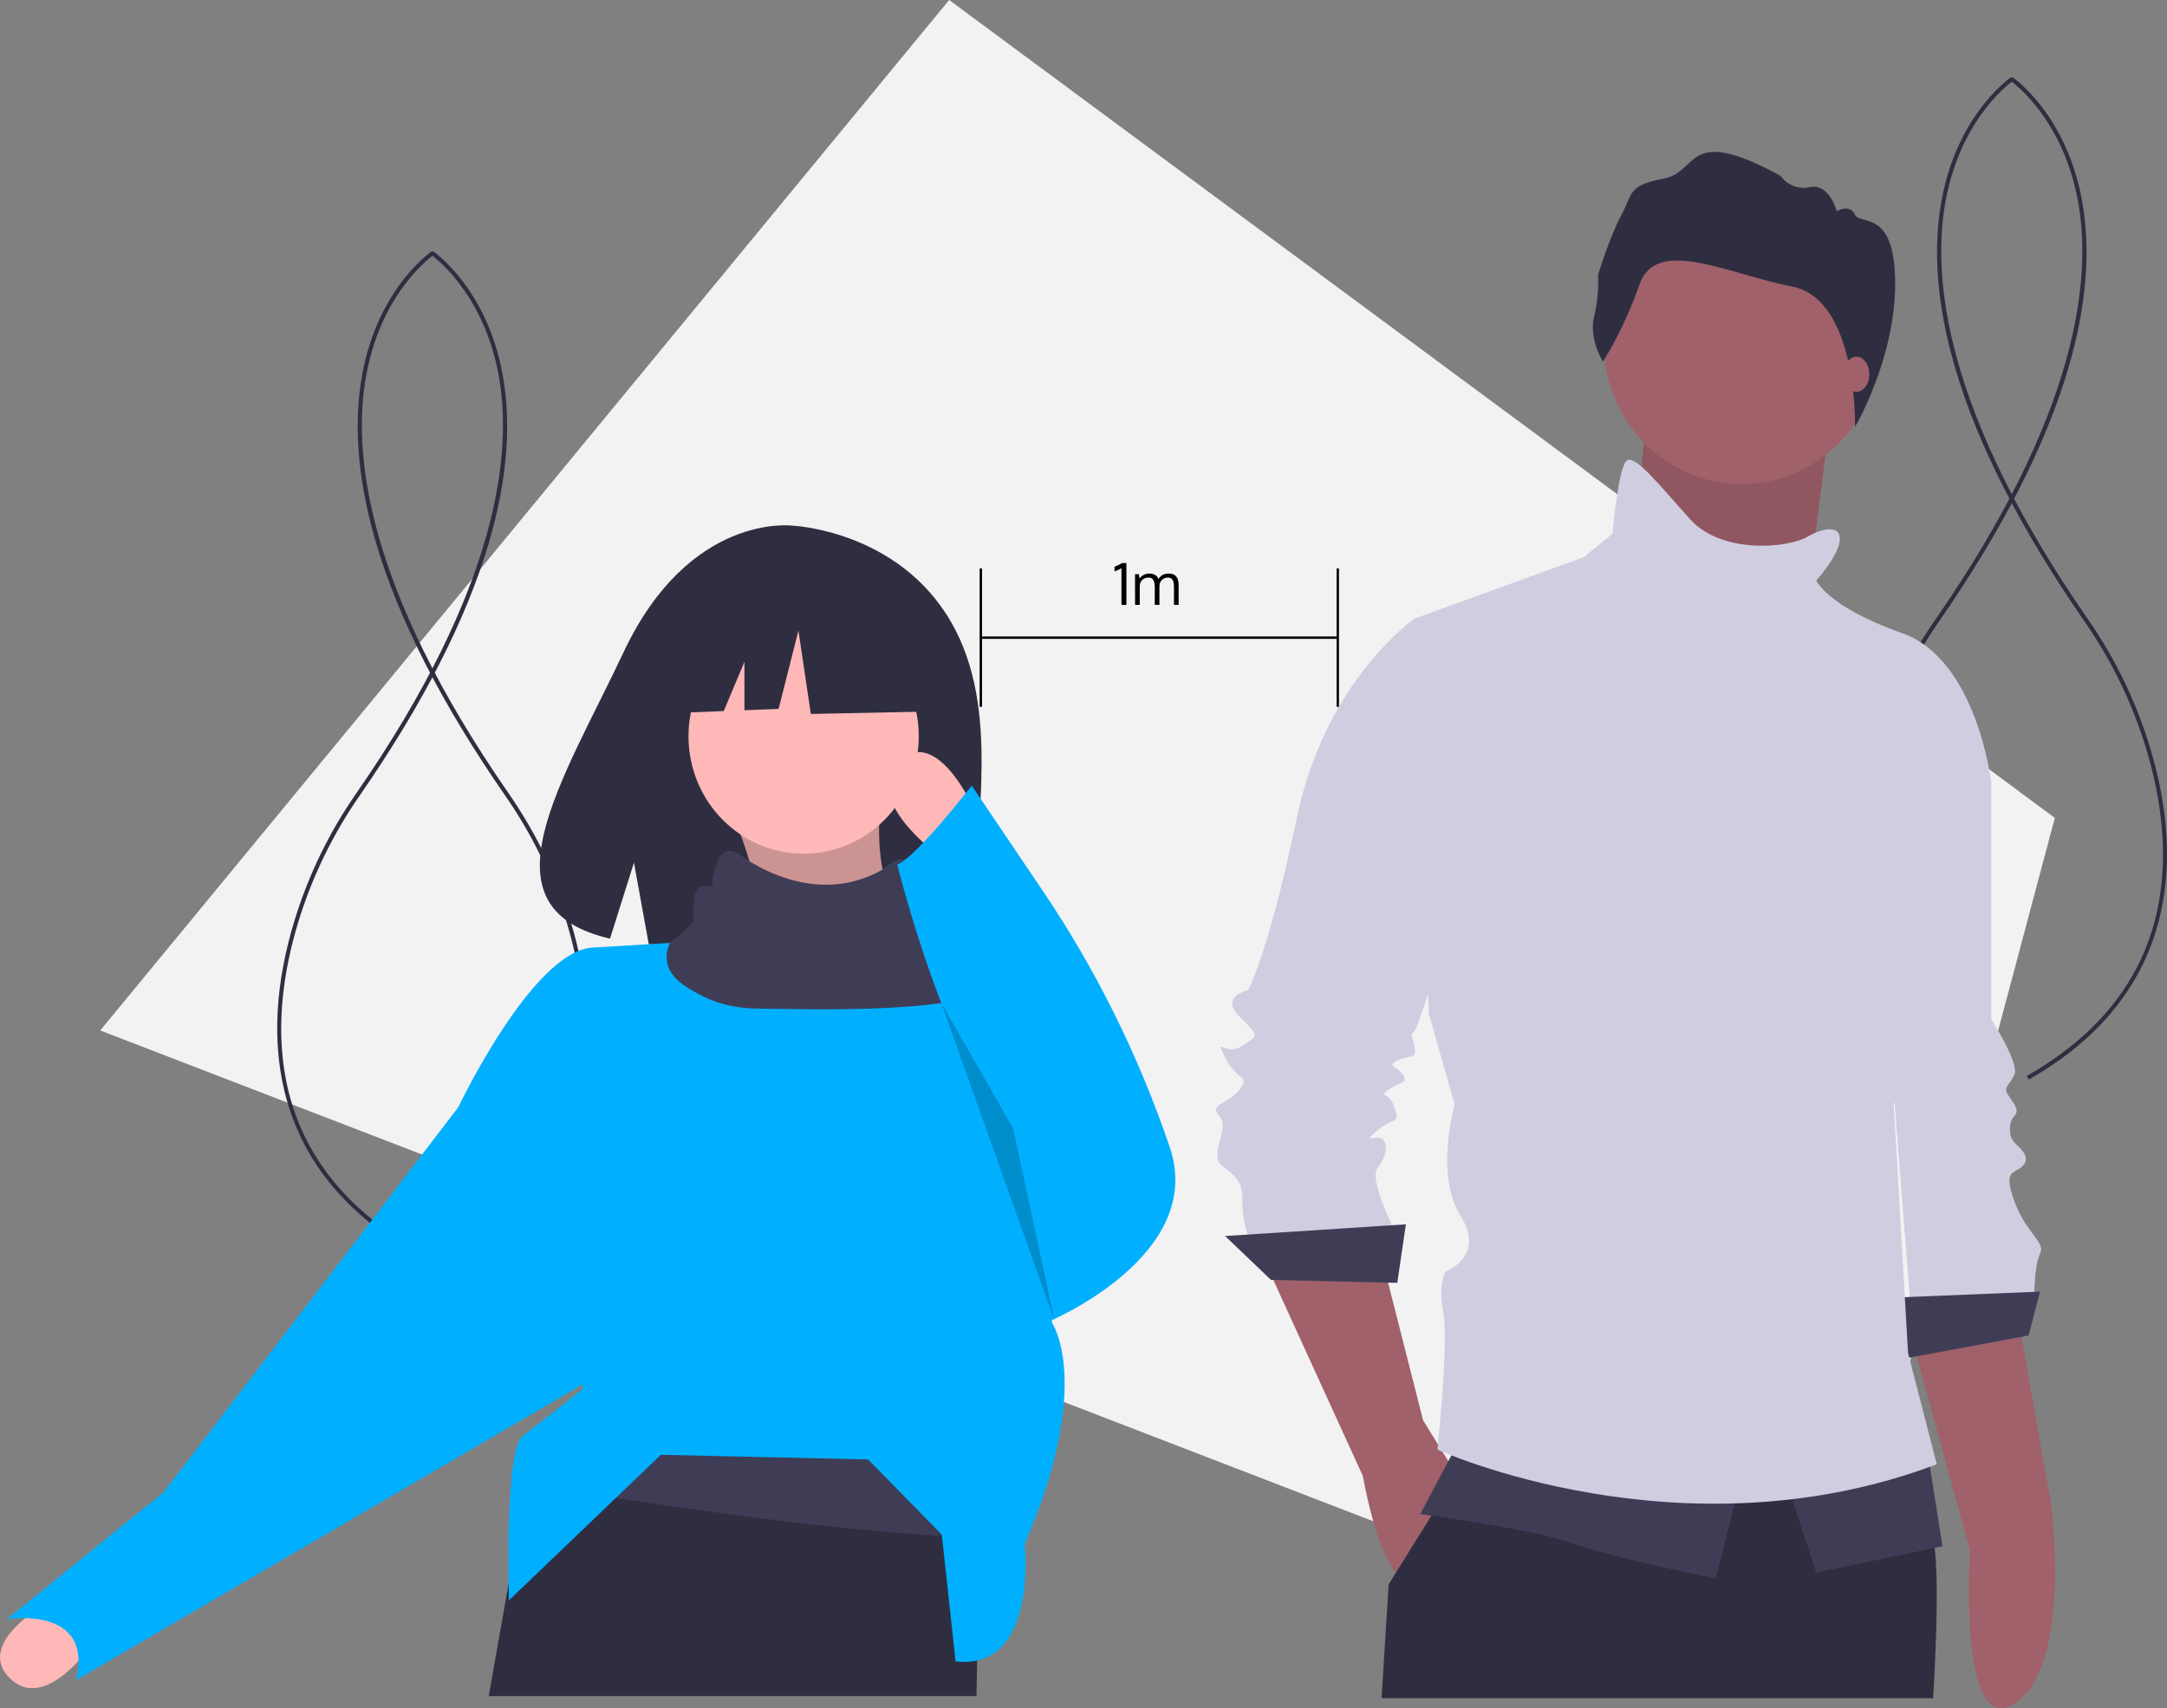 <svg width="908" height="716" viewBox="0 0 908 716" fill="none" xmlns="http://www.w3.org/2000/svg">
<rect x="0" y="0" width="908" height="716" fill="#808080" stroke="none"/>
<path d="M861 342.802L844.475 404.83L831.061 455.15L820.37 495.283L806.964 545.603L763.157 710L220.331 500.668L180.43 485.278L129.923 465.798L90.008 450.408L42 431.892L69.216 398.846L91.849 371.367L120.48 336.601L143.106 309.139L397.717 0L667.436 199.579L715.466 235.118L753.764 263.457L801.802 298.995L861 342.802Z" fill="#F2F2F2"/>
<path d="M174.048 525.43C144.34 508.538 125.847 485.476 119.08 456.886C114.055 435.658 115.499 411.771 123.371 385.887C129.206 366.804 137.955 348.778 149.296 332.474C209.458 245.614 214.888 189.016 208.849 156.831C202.228 121.541 180.716 106.884 180.5 106.74L181.428 105.284C181.65 105.431 203.729 120.428 210.509 156.434C214.418 177.192 212.579 200.861 205.043 226.784C195.665 259.046 177.377 294.943 150.687 333.477C139.45 349.632 130.78 367.492 124.998 386.401C112.087 428.853 110.261 487.171 174.877 523.913L174.048 525.43Z" fill="#2F2E41"/>
<path d="M188.333 525.43C218.041 508.538 236.534 485.476 243.301 456.886C248.326 435.658 246.882 411.771 239.01 385.887C233.175 366.804 224.426 348.778 213.085 332.474C152.923 245.614 147.493 189.016 153.532 156.831C160.153 121.541 181.665 106.884 181.881 106.74L180.953 105.284C180.73 105.431 158.652 120.428 151.872 156.434C147.963 177.192 149.802 200.861 157.337 226.784C166.716 259.046 185.004 294.943 211.694 333.477C222.931 349.632 231.601 367.492 237.383 386.401C250.294 428.853 252.12 487.171 187.504 523.913L188.333 525.43Z" fill="#2F2E41"/>
<path d="M835.817 452.457C806.11 435.565 787.616 412.504 780.849 383.913C775.824 362.685 777.268 338.798 785.14 312.915C790.975 293.831 799.724 275.805 811.065 259.502C871.227 172.642 876.657 116.043 870.618 83.858C863.997 48.568 842.486 33.912 842.269 33.768L843.198 32.311C843.42 32.458 865.498 47.455 872.279 83.461C876.187 104.219 874.348 127.888 866.813 153.811C857.434 186.074 839.146 221.97 812.456 260.505C801.219 276.659 792.549 294.52 786.767 313.429C773.856 355.881 772.03 414.198 836.646 450.94L835.817 452.457Z" fill="#2F2E41"/>
<path d="M850.103 452.457C879.81 435.566 898.303 412.504 905.07 383.913C910.095 362.685 908.651 338.798 900.779 312.915C894.944 293.831 886.195 275.805 874.855 259.502C814.692 172.642 809.262 116.043 815.301 83.858C821.922 48.568 843.434 33.912 843.65 33.768L842.722 32.311C842.5 32.458 820.421 47.455 813.641 83.461C809.732 104.219 811.571 127.888 819.107 153.811C828.485 186.074 846.774 221.97 873.463 260.505C884.7 276.659 893.37 294.52 899.153 313.429C912.063 355.881 913.889 414.198 849.273 450.94L850.103 452.457Z" fill="#2F2E41"/>
<path d="M398.437 260.568C376.117 222.1 331.958 220.307 331.958 220.307C331.958 220.307 288.927 214.695 261.323 273.282C235.594 327.891 200.085 380.617 255.607 393.4L265.635 361.562L271.846 395.77C279.751 396.35 287.682 396.488 295.602 396.184C355.061 394.226 411.686 396.757 409.863 374.994C407.439 346.064 419.914 297.583 398.437 260.568Z" fill="#2F2E41"/>
<path d="M306.822 341.079C314.513 358.432 319.363 379.117 322.259 402.093L384.006 398.156C369.81 377.638 365.096 354.088 370.499 327.302L306.822 341.079Z" fill="#FFB8B8"/>
<path opacity="0.2" d="M306.822 341.079C314.513 358.432 319.363 379.117 322.259 402.093L384.006 398.156C369.81 377.638 365.096 354.088 370.499 327.302L306.822 341.079Z" fill="black"/>
<path d="M20.332 671.473C20.332 671.473 -11.626 688.933 4.591 703.84C20.808 718.747 42.23 684.108 42.23 684.108L20.332 671.473Z" fill="#FFB8B8"/>
<path d="M411.022 620.557L410.523 644.411L409.457 695.952V695.961L409.147 710.887H204.781L213.086 663.845L213.095 663.81L220.532 621.706L223.851 602.85V602.842L391.727 579.224L411.022 620.557Z" fill="#2F2E41"/>
<path d="M411.02 620.56L410.519 644.414C351.125 642.859 259.064 628.236 220.53 621.701L223.849 602.846L391.724 579.228L411.02 620.56Z" fill="#3F3D56"/>
<path d="M336.731 357.809C363.373 357.809 384.971 335.779 384.971 308.604C384.971 281.43 363.373 259.4 336.731 259.4C310.088 259.4 288.49 281.43 288.49 308.604C288.49 335.779 310.088 357.809 336.731 357.809Z" fill="#FFB8B8"/>
<path d="M429.352 647.13C429.352 647.13 435.14 700.271 400.408 696.335L394.619 643.194L363.745 611.703L276.913 609.735L213.236 670.748C213.236 670.748 211.306 607.767 219.025 601.862C226.743 595.958 244.11 582.181 244.11 582.181V572.34L192.01 464.09C192.01 464.09 222.884 399.14 247.969 397.172L280.772 395.204C280.772 395.204 292.35 389.3 292.35 387.331C292.35 385.363 290.42 369.618 300.068 373.554C300.068 373.554 300.936 353.361 311.105 359.521C311.105 359.521 343.118 385.107 375.612 360.643C375.612 360.643 390.76 357.809 388.83 365.681C386.9 373.554 388.83 379.459 392.689 379.459C396.548 379.459 413.915 385.363 413.915 389.3C413.915 390.146 415.169 398.294 417.137 410.556V410.576C424.296 455.273 440.929 554.626 440.929 554.626C440.929 554.626 458.296 580.212 429.352 647.13Z" fill="#00B0FF"/>
<path d="M205.517 454.249L192.01 464.09L68.516 625.48L2.909 678.621C2.909 678.621 39.572 672.717 31.853 704.207L257.617 572.34L205.517 454.249Z" fill="#00B0FF"/>
<path d="M417.137 410.556V410.576C414.571 425.967 330.942 422.758 319.364 422.758C307.787 422.758 298.138 420.79 286.561 412.918C274.983 405.045 280.772 395.204 280.772 395.204C280.772 395.204 290.63 387.546 290.63 385.577C290.63 383.609 288.7 367.864 298.348 371.8C298.348 371.8 299.217 351.607 309.386 357.767C309.386 357.767 343.118 385.107 375.612 360.643C375.612 360.643 390.76 357.809 388.83 365.681C386.9 373.554 388.83 379.459 392.689 379.459C396.548 379.459 413.915 385.363 413.915 389.3C413.915 390.146 415.169 398.294 417.137 410.556Z" fill="#3F3D56"/>
<path d="M407.161 337.143C407.161 337.143 391.724 303.684 376.287 319.429C360.851 335.175 393.654 358.793 393.654 358.793L407.161 337.143Z" fill="#FFB8B8"/>
<path d="M407.161 329.27C407.161 329.27 383.324 359.997 375.947 362.347C375.947 362.347 397.513 449.329 424.528 472.947L439.964 553.642C439.964 553.642 505.571 526.088 490.134 480.82C489.98 480.367 489.826 479.917 489.673 479.47C476.784 441.771 458.996 406.006 436.784 373.131L407.161 329.27Z" fill="#00B0FF"/>
<path opacity="0.2" d="M394.423 420.403L441.894 553.642L424.528 472.947L394.423 420.403Z" fill="black"/>
<path d="M388.569 256.86L344.942 233.551L284.695 243.087L272.23 299.24L303.259 298.023L311.928 277.392V297.683L326.245 297.121L334.555 264.276L339.748 299.24L390.647 298.181L388.569 256.86Z" fill="#2F2E41"/>
<path d="M800.706 559.75L825.458 649.811C825.458 649.811 820.357 729.583 844.16 713.976C868.518 698.004 859.462 630.735 859.462 630.735L845.194 549.938L800.706 559.75Z" fill="#A0616A"/>
<path d="M813.932 307.106L834.373 327.955V427.296C834.373 427.296 846.397 445.692 843.992 450.598C841.587 455.504 839.182 455.504 841.587 459.183C843.992 462.862 846.397 465.315 843.992 467.768C841.587 470.221 841.587 476.353 843.992 478.806C846.397 481.259 851.206 484.938 847.599 488.617C843.992 492.296 839.182 489.844 843.992 503.334C848.801 516.825 857.218 520.504 854.813 525.41C852.409 530.316 852.409 542.58 852.409 542.58L800.706 549.938L789.884 411.352L813.932 307.106Z" fill="#D0CDE1"/>
<path d="M854.813 541.353L794.694 543.807L797.098 569.562L850.004 559.75L854.813 541.353Z" fill="#3F3D56"/>
<path d="M689.484 178.944L682.27 252.53L755.616 263.568L761.027 221.256L766.438 178.944H689.484Z" fill="#A0616A"/>
<path opacity="0.1" d="M689.484 178.546L682.27 252.132L755.616 263.17L761.027 220.858L766.438 178.546H689.484Z" fill="black"/>
<path d="M530.167 529.089L571.048 618.618C571.048 618.618 578.263 660.317 589.084 661.543C599.906 662.77 610.727 618.618 610.727 618.618L596.299 595.316L579.465 529.089H530.167Z" fill="#A0616A"/>
<path d="M810.012 711.755H578.888C580.72 682.21 581.872 663.995 581.872 663.995L584.941 659.066L599.825 635.212L610.452 618.181L614.158 612.235L615.533 610.033L630.09 607.324L780.263 579.374C782.747 590.718 786.262 601.801 790.761 612.48C791.784 614.857 792.885 617.234 794.063 619.584C797.837 627.1 802.446 634.221 807.923 639.465C809.17 640.658 810.073 643.841 810.657 648.735C812.102 660.723 811.689 683.017 810.012 711.755Z" fill="#2F2E41"/>
<path d="M729.764 202.86C761.639 202.86 787.479 176.503 787.479 143.991C787.479 111.479 761.639 85.123 729.764 85.123C697.889 85.123 672.049 111.479 672.049 143.991C672.049 176.503 697.889 202.86 729.764 202.86Z" fill="#A0616A"/>
<path d="M601.108 264.181L592.692 259.275C592.692 259.275 555.417 285.03 543.393 342.672C531.369 400.314 522.953 415.032 522.953 415.032C522.953 415.032 510.929 417.484 519.346 426.069C527.762 434.654 527.762 433.428 520.548 438.334C513.334 443.239 508.524 433.428 513.334 443.239C518.143 453.051 524.155 450.598 519.346 456.73C514.536 462.862 506.119 462.862 510.929 467.768C515.738 472.674 506.119 483.711 512.131 488.617C518.143 493.523 520.548 494.749 520.548 503.334C520.511 508.345 521.325 513.324 522.953 518.051H585.477C585.477 518.051 573.453 494.749 577.06 489.844C580.668 484.938 581.87 480.032 579.465 477.579C577.06 475.126 569.846 480.032 577.06 473.9C584.275 467.768 586.68 471.447 584.275 464.089C581.87 456.73 577.06 460.409 581.87 456.73C586.68 453.051 590.287 454.277 587.882 450.598C585.477 446.919 580.668 446.919 585.477 444.466C590.287 442.013 593.894 444.466 592.692 438.334C591.489 432.201 590.287 434.654 592.692 432.201C595.096 429.749 620.347 346.352 620.347 343.899C620.347 341.446 601.108 264.181 601.108 264.181Z" fill="#D0CDE1"/>
<path d="M589.084 513.146L513.334 518.052L532.572 536.448L585.477 537.674L589.084 513.146Z" fill="#3F3D56"/>
<path d="M610.727 605.128L595.096 634.562C595.096 634.562 641.99 640.694 658.823 646.826C675.657 652.958 718.943 661.543 718.943 661.543L729.764 618.618L610.727 605.128Z" fill="#3F3D56"/>
<path d="M747.8 618.618L761.027 659.09L813.932 648.052L807.92 610.034L747.8 618.618Z" fill="#3F3D56"/>
<path d="M769.443 222.482C769.443 222.482 765.836 220.03 757.419 224.935C749.003 229.841 721.348 232.294 708.121 217.577C694.895 202.86 685.276 190.595 681.669 193.048C678.062 195.501 675.657 223.709 675.657 223.709L663.633 233.52L592.692 259.275L598.703 424.843L609.525 462.862C609.525 462.862 601.108 492.296 611.93 509.466C622.751 526.636 605.918 532.769 605.918 532.769C605.918 532.769 602.311 537.674 604.715 549.938C607.12 562.203 602.311 607.581 602.311 607.581C602.311 607.581 704.514 654.185 811.527 613.713L799.503 567.108L793.491 462.862C793.491 462.862 799.503 445.692 798.301 438.334C797.098 430.975 834.373 327.955 834.373 327.955C834.373 327.955 828.361 276.445 797.098 265.407C765.836 254.37 761.027 243.332 761.027 243.332C761.027 243.332 775.455 227.388 769.443 222.482Z" fill="#D0CDE1"/>
<path d="M671.649 151.532C671.649 151.532 665.656 142.362 667.961 132.487C669.338 126.881 669.882 121.095 669.575 115.323C669.575 115.323 674.415 99.335 679.256 90.4C684.097 81.466 681.792 77.704 697.006 74.882C712.22 72.061 705.996 51.84 746.106 73.707C747.459 75.634 749.341 77.109 751.516 77.946C753.69 78.783 756.059 78.944 758.323 78.409C766.621 76.763 769.618 88.519 769.618 88.519C769.618 88.519 775.15 85.228 777.225 89.93C779.3 94.633 794.092 87.108 794.092 118.849C794.092 150.591 777.259 178.944 777.259 178.944C777.259 178.944 778.493 125.551 751.062 120.143C723.63 114.736 694.125 98.982 686.979 119.203C679.833 139.423 671.649 151.532 671.649 151.532Z" fill="#2F2E41"/>
<path d="M777.86 164.227C780.848 164.227 783.271 160.933 783.271 156.869C783.271 152.805 780.848 149.51 777.86 149.51C774.872 149.51 772.449 152.805 772.449 156.869C772.449 160.933 774.872 164.227 777.86 164.227Z" fill="#A0616A"/>
<path d="M410.983 238.251V267.253M410.983 296.254V267.253M410.983 267.253H560.551V238.251V296.254" stroke="black"/>
<path d="M470.113 235.988H471.977V253.519H469.902V238.156C469.113 238.672 468.149 239.113 467.008 239.48V237.523C467.133 237.468 467.387 237.359 467.77 237.195C468.152 237.031 468.438 236.906 468.625 236.82C468.82 236.734 469.063 236.613 469.352 236.457C469.641 236.3 469.895 236.144 470.113 235.988ZM491.91 253.519V246.828C491.91 246.203 491.895 245.679 491.863 245.257C491.84 244.836 491.777 244.406 491.676 243.968C491.582 243.531 491.445 243.187 491.266 242.937C491.094 242.679 490.852 242.472 490.539 242.316C490.227 242.152 489.852 242.07 489.414 242.07C488.555 242.07 487.82 242.3 487.211 242.761C486.609 243.222 486.18 243.871 485.922 244.707C485.852 245.269 485.817 245.871 485.817 246.511V253.519H483.859V246.617C483.859 246.039 483.84 245.539 483.801 245.117C483.762 244.687 483.688 244.273 483.578 243.875C483.469 243.468 483.32 243.14 483.133 242.89C482.953 242.64 482.711 242.441 482.406 242.293C482.102 242.144 481.738 242.07 481.317 242.07C480.379 242.07 479.59 242.308 478.949 242.785C478.317 243.261 477.891 243.894 477.672 244.683C477.602 245.285 477.567 245.937 477.567 246.64V253.519H475.609C475.594 245.48 475.586 241.195 475.586 240.664H477.227L477.473 242.504C477.863 241.91 478.418 241.41 479.137 241.004C479.856 240.597 480.672 240.394 481.586 240.394C482.063 240.394 482.5 240.445 482.899 240.547C483.305 240.64 483.641 240.761 483.906 240.91C484.18 241.058 484.422 241.238 484.633 241.449C484.844 241.652 485.008 241.855 485.125 242.058C485.242 242.254 485.34 242.461 485.418 242.679C486.356 241.156 487.789 240.394 489.719 240.394C491.149 240.394 492.195 240.804 492.859 241.625C493.531 242.437 493.867 243.644 493.867 245.246V253.519H491.91Z" fill="black"/>
</svg>
